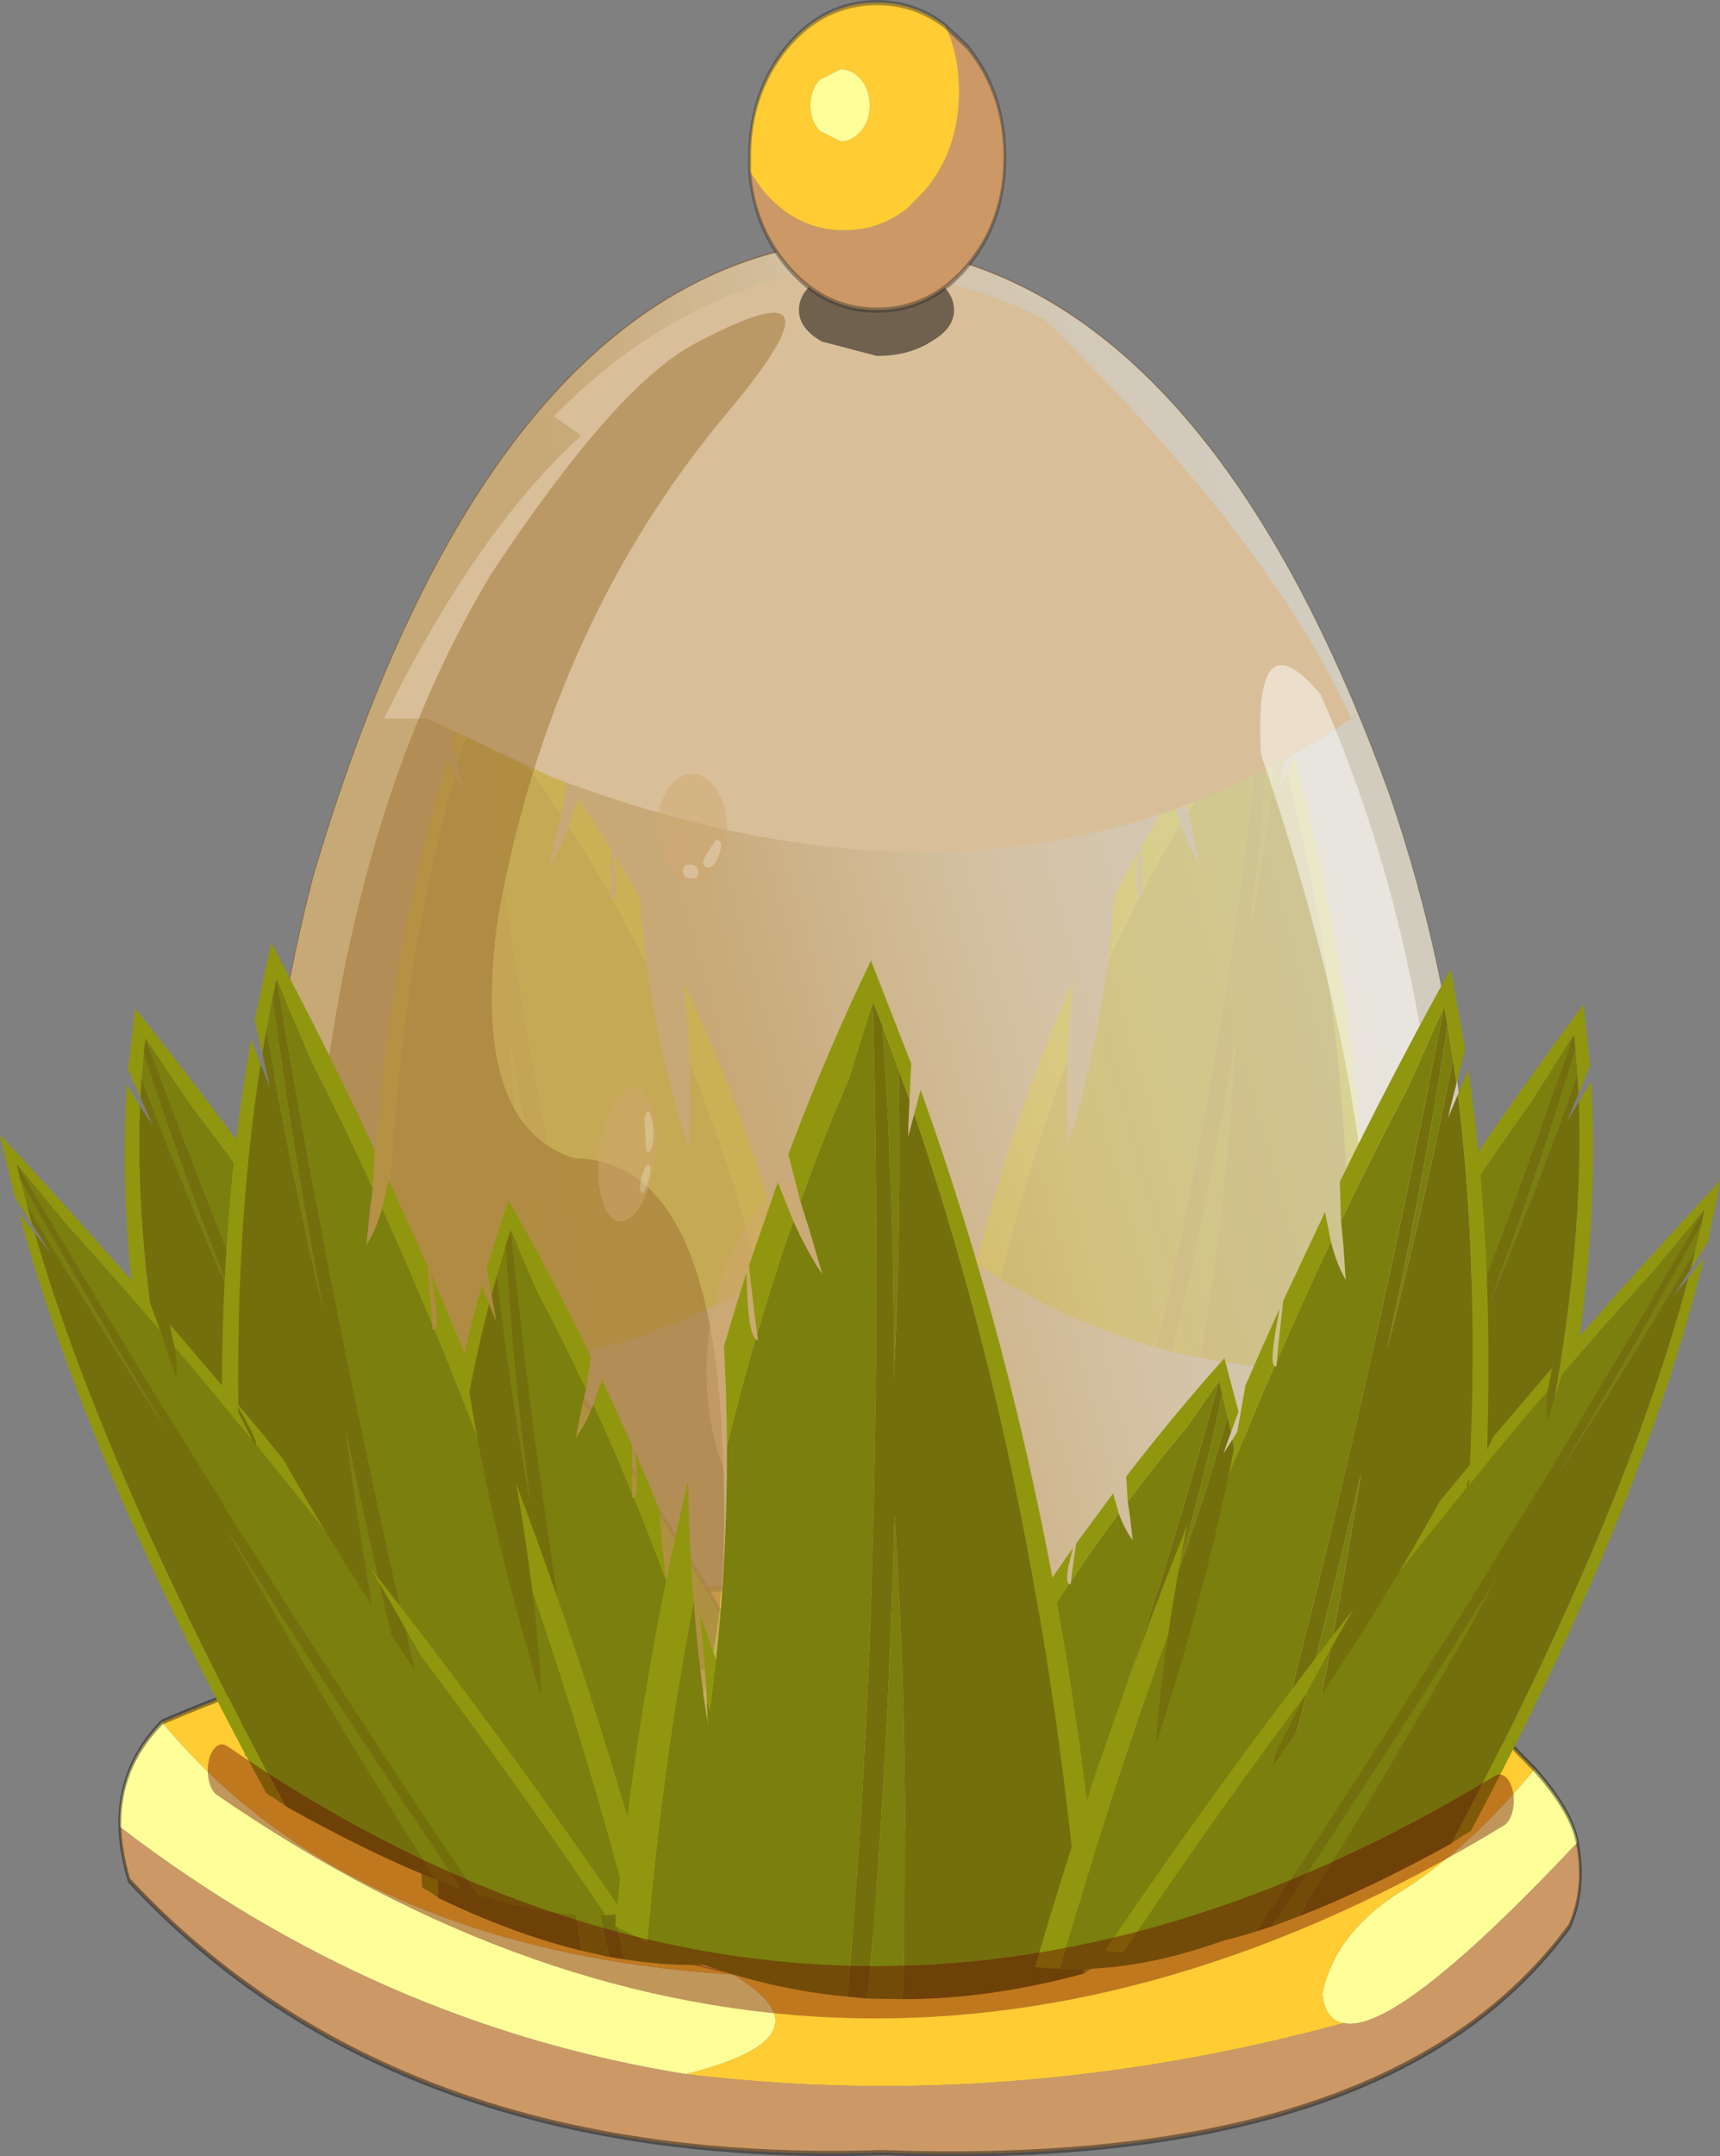 <svg viewBox="0 0 79.038 99.027" xmlns="http://www.w3.org/2000/svg" xmlns:xlink="http://www.w3.org/1999/xlink"><rect x="0" y="0" width="79.038" height="99.027" fill="#808080" stroke="none"/><use transform="matrix(.657 0 0 1.202 -8.16 0)" width="145.5" height="82.4" xlink:href="#a"/><defs><g id="a" transform="translate(76.1 49.35)"><use transform="translate(-69.45 -25.55)" width="130.75" height="48.3" xlink:href="#b"/><use transform="translate(-55.4 1)" width="102.35" height="32.05" xlink:href="#c"/><use transform="matrix(.231 0 0 .257 -45.435 -40.076)" width="366.85" height="260.2" xlink:href="#d"/><use transform="translate(-11.35 -49.35)" width="18.05" height="13.6" xlink:href="#e"/><use transform="translate(-76.1 -16.85)" width="145.5" height="45.25" xlink:href="#f"/><use transform="translate(-49.15 17.3)" width="91.35" height="10.45" xlink:href="#g"/></g><g id="b"><use transform="matrix(-.333 .034 .081 .315 54.55 .1)" width="88" height="83.55" xlink:href="#h"/><use transform="matrix(-.364 -.084 .258 .355 32 18.6)" width="88" height="83.55" xlink:href="#h"/><use transform="matrix(.311 .034 -.076 .315 79.95 0)" width="88" height="83.55" xlink:href="#h"/><use transform="matrix(.339 -.084 -.241 .355 100.9 18.45)" width="88" height="83.55" xlink:href="#h"/></g><g id="i" fill-rule="evenodd"><path d="m51.8 83.55-6.3-.05q3.7-18.5 4.85-38.95 2.85 20 1.45 39m-9.95-.2Q23.6 82.6 5.8 78.95q2.85-14.45 8.35-27.4.85 5.15 2.6 10.05l.1-.45q3.4-11 3.3-22.1 2.4-4.4 5.15-8.6l.45.1-.15-.5q3.05-4.7 6.5-9.1 2.5 2.5 5.25 4.3L35.1 21.8l-1.7-2.4q4.05-5.1 8.7-9.85l4.35-6.25q2.45 43.95-4.6 80.05M48.2 5.3l2.9 3.5q.5 12.9-.9 24.85.25-13.35-2-28.35" fill="#7b7f0d"/><path d="m53.9 12.35 1.15-1.95Q81.4 43.15 88 80.75q-2.65.4-3.55.75Q77.5 43.15 53.9 12.35M5.8 78.95 0 77.7q4-18.8 13.15-35.85.15 4.95 1 9.7-5.5 12.95-8.35 27.4m14.35-39.9q-.05-4-.55-8 1.95-3 4.05-5.9l.15 1.7q.3 3.05 1.5 3.6-2.75 4.2-5.15 8.6m5.45-9-.5-1.65-1-3.85 5.2-6.7 2.8 3.1q-3.45 4.4-6.5 9.1m7.8-10.65-2.2-3.8Q37.95 7.55 46.1 0l7.25 8.3-.3 2.95L51.1 8.8l-2.9-3.5-1.75-2-4.35 6.25q-4.65 4.75-8.7 9.85" fill="#90970e"/><path d="M84.45 81.5Q67.5 83.55 51.8 83.55q1.4-19-1.45-39Q49.2 65 45.5 83.5l-3.65-.15q7.05-36.1 4.6-80.05l1.75 2q2.25 15 2 28.35 1.4-11.95.9-24.85l1.95 2.45-.2 1.9-.05 1.05 1.1-1.85q23.6 30.8 30.55 69.15" fill="#746f0d"/></g><g id="c"><path d="M30.3 27.95q-1.25-.1-1.5-1.1.9-2.45 6-4.1 4.45-1.6 8.85-4.5 2.6 1.6 3 2.8Q34 28.4 30.3 27.95m-82.65-11.5q13.2 8.7 39.95 9.65 7.25 2.35-3.3 3.8-21.6-1.9-39.6-9.45-.1-2.3 2.95-4" fill="#ff9" fill-rule="evenodd" transform="translate(55.4 -1)"/><path d="M43.65 18.25q-4.4 2.9-8.85 4.5-5.1 1.65-6 4.1.25 1 1.5 1.1-23.25 3.45-46 1.95 10.55-1.45 3.3-3.8-26.75-.95-39.95-9.65 45.9-10.75 94.3.85l1.7.95" fill="#fc3" fill-rule="evenodd" transform="translate(55.4 -1)"/><path d="M30.3 27.95q3.7.45 16.35-6.9.6 1.8-.55 3.2Q33.6 33.6-1.95 32.9q-33.95.6-52.7-10.4-.6-1.1-.65-2.05 18 7.55 39.6 9.45 22.75 1.5 46-1.95" fill="#c96" fill-rule="evenodd" transform="translate(55.4 -1)"/><path d="M102.05 20.05q-.4-1.2-3-2.8l-1.7-.95q-48.4-11.6-94.3-.85m-2.95 4q.05.95.65 2.05 18.75 11 52.7 10.4 35.55.7 48.05-8.65 1.15-1.4.55-3.2M.1 19.45q-.1-2.3 2.95-4" fill="none" stroke="#000" stroke-linecap="round" stroke-linejoin="round" stroke-opacity=".4" stroke-width=".2"/><path d="M-2 24.8q-14.3-1.4-30.05-7Q-34.7 7.25-26.9 1.1-10.45 13.05-2 24.8" fill="#690" fill-rule="evenodd" transform="translate(55.4 -1)"/><path d="M53.4 23.8Q44.95 12.05 28.5.1q-7.8 6.15-5.15 16.7 15.75 5.6 30.05 7z" fill="none" stroke="#000" stroke-linecap="round" stroke-linejoin="round" stroke-opacity=".4" stroke-width=".2"/></g><g id="d" transform="translate(.15 .1)"><use transform="translate(-.15 -.1)" width="366.85" height="260.2" xlink:href="#j"/><use transform="translate(188.45 203.55)" width="43.5" height="39" xlink:href="#k"/><use transform="translate(118.2 212.05) scale(.769)" width="43.5" height="39" xlink:href="#k"/><use transform="matrix(1.461 -.392 .354 1.32 128.7 147.85)" width="43.5" height="39" xlink:href="#k"/><use transform="matrix(.32 .184 -.27 .467 235.1 200.85)" width="43.5" height="39" xlink:href="#k"/><use transform="matrix(.32 .184 -.27 .467 109.1 122.35)" width="43.5" height="39" xlink:href="#k"/><use transform="matrix(0 .369 -.54 0 140.95 78.9)" width="43.5" height="39" xlink:href="#k"/></g><g id="j"><path d="M361.7 193q-20.8 68.15-183 67-139.25-7.55-163-53-31.45-53.3 0-112.95 33.1-55.05 86-78.1 29.85-13.05 66-15.9 31.15-.7 58.45 5.35 70.7 15.7 115.55 76.65 36 51.5 20 110.95" fill="url(#l)" fill-rule="evenodd" transform="translate(.15 .1)"/><path d="M361.85 193.1q-20.8 68.15-183 67-139.25-7.55-163-53-31.45-53.3 0-112.95 33.1-55.05 86-78.1Q131.7 3 167.85.15 199-.55 226.3 5.5 297 21.2 341.85 82.15q36 51.5 20 110.95z" fill="none" stroke="#630" stroke-linecap="round" stroke-linejoin="round" stroke-opacity=".4" stroke-width=".2"/><path d="M237.3 11.35q68.5 33 92.75 59.3-103.35 34.7-242.3 8.65L50.3 70.65H37.15q27.7-27.75 59.75-42.1l-8.35-2.85q35.7-17.75 78.9-21.6 37.25-1 69.85 7.25" fill="#d9bf99" fill-rule="evenodd" transform="translate(.15 .1)"/><path d="M101.05 55.4Q80.7 75.75 71.7 100q-8.9 31 23 36 42.1.25 45 44 5.2 54.25-49 53-65.7-9.35-77-61-.8-76.75 56-122.95 37.35-27.7 61-34Q180.8 1.9 141.05 25.2q-23.65 13.85-40 30.2" fill="#9b7031" fill-opacity=".482" fill-rule="evenodd" transform="translate(.15 .1)"/><path d="M320.7 67.05q35.7 39.65 38 89.95-10.5 12-23 0-.1-33.9-33-80.95-2.5-20.95 18-9m-3 134.95q11.35-13.5 16-27 15.3-8.3 22 4-.65 17.95-14 30.5-26.45 13.1-24-7.5" fill="#fff" fill-opacity=".482" fill-rule="evenodd" transform="translate(.15 .1)"/></g><g id="m" fill-opacity=".482" fill-rule="evenodd"><path d="M39.3 15.9q-2.8.5-2.8 4.75l.15 2q.55 2 2.6 2 2.8 0 2.8-4.7 0-4.55-2.75-4.05m-1.6-5.4q0-3.6-5.55-6.25-5.55-2.7-5.55 1.7 0 .35 3.95 3.85 3.9 3.5 4.35 3.5 1.45 0 2.2-.95.6-.8.6-1.85m-.6-4.8q6.4 5.7 6.4 13.8t-6.4 13.8Q30.75 39 21.75 39t-15.4-5.7Q0 27.6 0 19.5T6.35 5.7Q12.75 0 21.75 0T37.1 5.7" fill="#d0a971"/><path d="M37.7 10.5q0 1.05-.6 1.85-.75.95-2.2.95-.45 0-4.35-3.5-3.95-3.5-3.95-3.85 0-4.4 5.55-1.7Q37.7 6.9 37.7 10.5m1.6 5.4q2.75-.5 2.75 4.05 0 4.7-2.8 4.7-2.05 0-2.6-2l-.15-2q0-4.25 2.8-4.75" fill="#e8d5ba"/></g><g id="e"><path d="M1.45-38.75q1.6.5 1.6 1.25 0 .7-1.6 1.2-1.55.55-3.8.55l-3.85-.55q-1.6-.5-1.6-1.2 0-.75 1.6-1.25l3.85-.55q2.25 0 3.8.55" fill-opacity=".49" fill-rule="evenodd" transform="translate(11.35 49.35)"/><path d="m-11.25-42.8.9.7q2.35 1.55 5.7 1.55 2.5 0 4.45-.85l1.25-.7q2.35-1.55 2.35-3.75 0-1.4-.95-2.5l1.55.8q2.6 1.75 2.6 4.2T4-39.2t-6.35 1.7q-3.7 0-6.3-1.7-2.3-1.5-2.6-3.6" fill="#c96" fill-rule="evenodd" transform="translate(11.35 49.35)"/><path d="M2.45-48.35q.95 1.1.95 2.5 0 2.2-2.35 3.75l-1.25.7q-1.95.85-4.45.85-3.35 0-5.7-1.55l-.9-.7v-.55q0-2.45 2.6-4.2 2.6-1.7 6.3-1.7 2.7 0 4.8.9M-7-45.3q0 .55.65.95l1.45.4q.85 0 1.45-.4t.6-.95q0-.6-.6-1t-1.45-.4l-1.45.4q-.65.4-.65 1" fill="#fc3" fill-rule="evenodd" transform="translate(11.35 49.35)"/><path d="M-7-45.3q0-.6.65-1l1.45-.4q.85 0 1.45.4t.6 1q0 .55-.6.95t-1.45.4l-1.45-.4q-.65-.4-.65-.95" fill="#ff9" fill-rule="evenodd" transform="translate(11.35 49.35)"/><path d="M.1 6.55q.3 2.1 2.6 3.6 2.6 1.7 6.3 1.7 3.75 0 6.35-1.7T17.95 6t-2.6-4.2L13.8 1Q11.7.1 9 .1 5.3.1 2.7 1.8.1 3.55.1 6z" fill="none" stroke="#282828" stroke-linecap="round" stroke-linejoin="round" stroke-opacity=".4" stroke-width=".2"/></g><g id="f"><use transform="matrix(-.302 -.04 .082 .346 61.9 15.2)" width="88" height="83.55" xlink:href="#h"/><use transform="matrix(-.331 -.084 .149 .428 46.65 7.4)" width="88" height="83.55" xlink:href="#h"/><use transform="matrix(-.297 -.064 .385 .345 26.1 13.8)" width="88" height="83.55" xlink:href="#h"/><use transform="matrix(.306 -.024 -.148 .267 83.95 20.5)" width="88" height="83.55" xlink:href="#h"/><use transform="matrix(.388 0 0 .475 55.45 4.2)" width="88" height="83.55" xlink:href="#h"/><use transform="matrix(.339 -.084 -.173 .441 98.25 8.4)" width="88" height="83.55" xlink:href="#h"/><use transform="matrix(.304 -.064 -.374 .341 118.75 15.55)" width="88" height="83.55" xlink:href="#h"/></g><use width="88" height="83.55" xlink:href="#i" id="h"/><use width="43.5" height="39" xlink:href="#m" id="k"/><linearGradient id="l" x1="-819.2" x2="819.2" gradientTransform="matrix(.099 -.057 .092 .16 230.55 115.05)" gradientUnits="userSpaceOnUse"><stop stop-color="#e6ba73" stop-opacity=".702" offset=".067"/><stop stop-color="#f8ddb1" stop-opacity=".702" offset=".506"/><stop stop-color="#fef4e0" stop-opacity=".651" offset="1"/></linearGradient><path d="M1 1q43.5 16.35 89.35 1.15" fill="none" stroke="#600" stroke-linecap="round" stroke-linejoin="round" stroke-opacity=".412" stroke-width="2" id="g"/></defs></svg>
